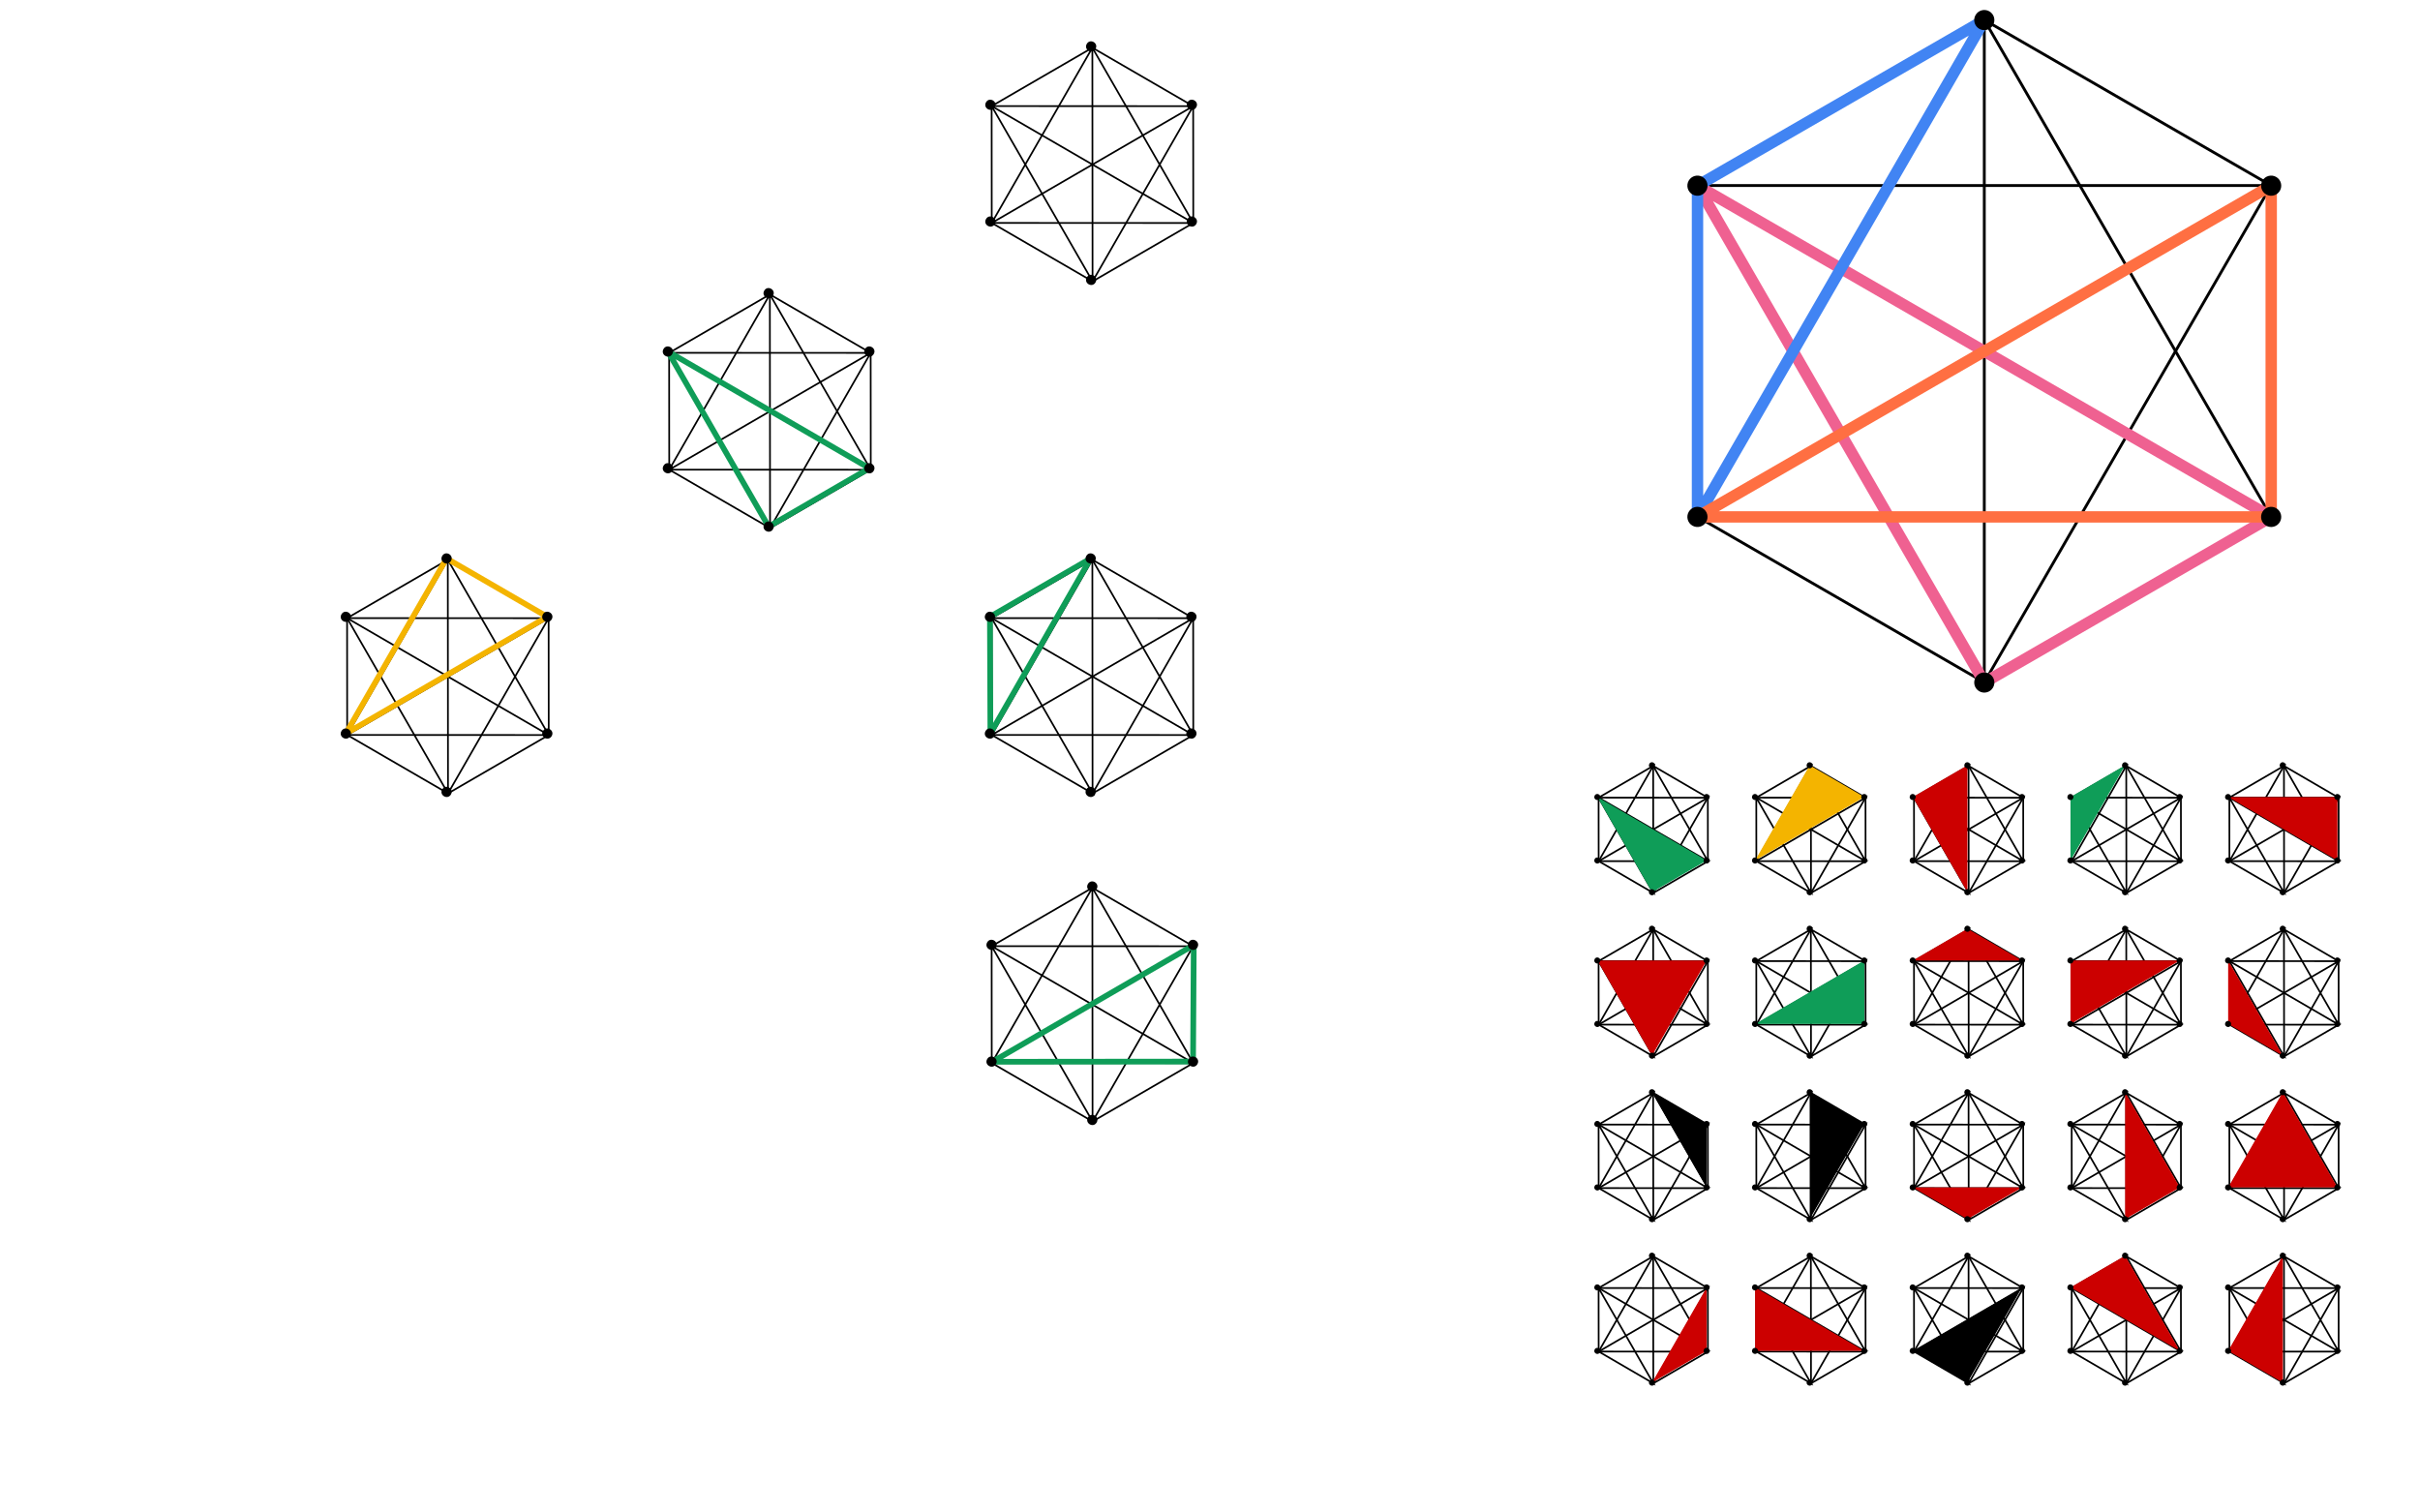 <?xml version="1.0" encoding="UTF-8" standalone="no"?>
<!-- Created with Inkscape (http://www.inkscape.org/) -->

<svg
   xmlns:osb="http://www.openswatchbook.org/uri/2009/osb"
   xmlns:dc="http://purl.org/dc/elements/1.1/"
   xmlns:cc="http://creativecommons.org/ns#"
   xmlns:rdf="http://www.w3.org/1999/02/22-rdf-syntax-ns#"
   xmlns:svg="http://www.w3.org/2000/svg"
   xmlns="http://www.w3.org/2000/svg"
   xmlns:xlink="http://www.w3.org/1999/xlink"
   xmlns:sodipodi="http://sodipodi.sourceforge.net/DTD/sodipodi-0.dtd"
   xmlns:inkscape="http://www.inkscape.org/namespaces/inkscape"
   width="12cm"
   height="7.5cm"
   viewBox="0 0 425.197 265.748"
   id="svg2"
   version="1.1"
   inkscape:version="0.91 r13725"
   sodipodi:docname="alg_1_10.svg">
  <defs
     id="defs4">
    <linearGradient
       id="linearGradient4355"
       osb:paint="solid">
      <stop
         style="stop-color:#ae0000;stop-opacity:1;"
         offset="0"
         id="stop4357" />
    </linearGradient>
  </defs>
  <sodipodi:namedview
     id="base"
     pagecolor="#ffffff"
     bordercolor="#666666"
     borderopacity="1.0"
     inkscape:pageopacity="0.0"
     inkscape:pageshadow="2"
     inkscape:zoom="3.2361481"
     inkscape:cx="160.83936"
     inkscape:cy="132.87402"
     inkscape:document-units="px"
     inkscape:current-layer="layer2"
     showgrid="false"
     units="cm"
     inkscape:window-width="1920"
     inkscape:window-height="1017"
     inkscape:window-x="0"
     inkscape:window-y="30"
     inkscape:window-maximized="1"
     inkscape:object-paths="true"
     inkscape:object-nodes="true"
     inkscape:snap-object-midpoints="true"
     inkscape:snap-nodes="true"
     inkscape:snap-others="true"
     showguides="false" />
  <g
     inkscape:label="Layer 1"
     inkscape:groupmode="layer"
     id="layer1"
     transform="translate(0,-786.614)" />
  <g
     inkscape:groupmode="layer"
     id="layer2"
     inkscape:label="layer"
     transform="translate(0,-17.717)"
     style="display:inline">
    <g
       id="g5054"
       transform="matrix(0.866,0.5,-0.5,0.866,447.08,-816.065)">
      <path
         inkscape:connector-curvature="0"
         id="path5036"
         d="m 391.61,774.341 -58.198,-10e-6 87.297,50.401"
         style="fill:none;fill-rule:evenodd;stroke:#000000;stroke-width:0.5;stroke-linecap:butt;stroke-linejoin:miter;stroke-miterlimit:4;stroke-dasharray:none;stroke-opacity:1" />
      <path
         inkscape:connector-curvature="0"
         id="path5038"
         d="M 333.412,774.341 391.61,875.143"
         style="fill:none;fill-rule:evenodd;stroke:#000000;stroke-width:0.5;stroke-linecap:butt;stroke-linejoin:miter;stroke-miterlimit:4;stroke-dasharray:none;stroke-opacity:1" />
      <path
         inkscape:connector-curvature="0"
         id="path5040"
         d="m 333.412,875.143 1e-5,-100.802 -29.099,50.401"
         style="fill:none;fill-rule:evenodd;stroke:#000000;stroke-width:0.5;stroke-linecap:butt;stroke-linejoin:miter;stroke-miterlimit:4;stroke-dasharray:none;stroke-opacity:1" />
      <path
         inkscape:connector-curvature="0"
         id="path5042"
         d="m 391.61,774.341 29.099,50.401"
         style="fill:none;fill-rule:evenodd;stroke:#000000;stroke-width:0.5;stroke-linecap:butt;stroke-linejoin:miter;stroke-miterlimit:4;stroke-dasharray:none;stroke-opacity:1" />
      <path
         inkscape:connector-curvature="0"
         id="path5044"
         d="m 391.61,875.143 1e-5,-100.802 -58.198,100.802"
         style="fill:none;fill-rule:evenodd;stroke:#000000;stroke-width:0.5;stroke-linecap:butt;stroke-linejoin:miter;stroke-miterlimit:4;stroke-dasharray:none;stroke-opacity:1" />
      <path
         inkscape:connector-curvature="0"
         id="path5046"
         d="m 391.61,774.341 -87.297,50.401"
         style="fill:none;fill-rule:evenodd;stroke:#000000;stroke-width:0.5;stroke-linecap:butt;stroke-linejoin:miter;stroke-miterlimit:4;stroke-dasharray:none;stroke-opacity:1" />
      <path
         inkscape:connector-curvature="0"
         id="path5048"
         d="m 391.61,875.143 29.099,-50.401 -87.297,50.401"
         style="fill:none;fill-rule:evenodd;stroke:#000000;stroke-width:0.5;stroke-linecap:butt;stroke-linejoin:miter;stroke-miterlimit:4;stroke-dasharray:none;stroke-opacity:1" />
      <path
         inkscape:connector-curvature="0"
         id="path5050"
         d="m 420.71,824.742 -116.397,-10e-6"
         style="fill:none;fill-rule:evenodd;stroke:#000000;stroke-width:0.5;stroke-linecap:butt;stroke-linejoin:miter;stroke-miterlimit:4;stroke-dasharray:none;stroke-opacity:1" />
      <path
         inkscape:connector-curvature="0"
         id="path5052"
         d="m 333.412,875.143 58.198,0 -87.297,-50.401 z"
         style="fill:none;fill-rule:evenodd;stroke:#000000;stroke-width:0.5;stroke-linecap:butt;stroke-linejoin:miter;stroke-miterlimit:4;stroke-dasharray:none;stroke-opacity:1" />
    </g>
    <g
       transform="matrix(0.269,0.156,-0.155,0.27,57.155,-286.483)"
       id="g4314"
       style="stroke-width:0.965;stroke-miterlimit:4;stroke-dasharray:none">
      <path
         style="fill:none;fill-rule:evenodd;stroke:#000000;stroke-width:0.965;stroke-linecap:butt;stroke-linejoin:miter;stroke-miterlimit:4;stroke-dasharray:none;stroke-opacity:1"
         d="m 404.941,771.062 -65.847,0.008 98.763,57.005"
         id="path4316"
         inkscape:connector-curvature="0" />
      <path
         style="fill:none;fill-rule:evenodd;stroke:#000000;stroke-width:0.965;stroke-linecap:butt;stroke-linejoin:miter;stroke-miterlimit:4;stroke-dasharray:none;stroke-opacity:1"
         d="m 339.095,771.07 65.833,114.026"
         id="path4318"
         inkscape:connector-curvature="0" />
      <path
         style="fill:none;fill-rule:evenodd;stroke:#000000;stroke-width:0.965;stroke-linecap:butt;stroke-linejoin:miter;stroke-miterlimit:4;stroke-dasharray:none;stroke-opacity:1"
         d="m 339.081,885.104 0.014,-114.034 -32.93,57.021"
         id="path4320"
         inkscape:connector-curvature="0" />
      <path
         style="fill:none;fill-rule:evenodd;stroke:#000000;stroke-width:0.965;stroke-linecap:butt;stroke-linejoin:miter;stroke-miterlimit:4;stroke-dasharray:none;stroke-opacity:1"
         d="m 404.941,771.062 32.916,57.013"
         id="path4322"
         inkscape:connector-curvature="0" />
      <path
         style="fill:none;fill-rule:evenodd;stroke:#000000;stroke-width:0.965;stroke-linecap:butt;stroke-linejoin:miter;stroke-miterlimit:4;stroke-dasharray:none;stroke-opacity:1"
         d="m 404.927,885.096 0.014,-114.034 -65.861,114.042"
         id="path4324"
         inkscape:connector-curvature="0" />
      <path
         style="fill:none;fill-rule:evenodd;stroke:#000000;stroke-width:0.965;stroke-linecap:butt;stroke-linejoin:miter;stroke-miterlimit:4;stroke-dasharray:none;stroke-opacity:1"
         d="m 404.941,771.062 -98.777,57.029"
         id="path4326"
         inkscape:connector-curvature="0" />
      <path
         style="fill:none;fill-rule:evenodd;stroke:#000000;stroke-width:0.965;stroke-linecap:butt;stroke-linejoin:miter;stroke-miterlimit:4;stroke-dasharray:none;stroke-opacity:1"
         d="m 404.927,885.096 32.93,-57.021 -98.777,57.029"
         id="path4328"
         inkscape:connector-curvature="0" />
      <path
         style="fill:none;fill-rule:evenodd;stroke:#000000;stroke-width:0.965;stroke-linecap:butt;stroke-linejoin:miter;stroke-miterlimit:4;stroke-dasharray:none;stroke-opacity:1"
         d="m 437.858,828.075 -131.694,0.016"
         id="path4330"
         inkscape:connector-curvature="0" />
      <path
         style="fill:none;fill-rule:evenodd;stroke:#000000;stroke-width:0.965;stroke-linecap:butt;stroke-linejoin:miter;stroke-miterlimit:4;stroke-dasharray:none;stroke-opacity:1"
         d="m 339.081,885.104 65.847,-0.008 -98.763,-57.005 z"
         id="path4332"
         inkscape:connector-curvature="0" />
    </g>
    <g
       style="stroke-width:0.965;stroke-miterlimit:4;stroke-dasharray:none"
       id="g4334"
       transform="matrix(0.165,0.096,-0.095,0.166,464.918,-6.844)">
      <path
         inkscape:connector-curvature="0"
         id="path4336"
         d="m 391.61,774.341 -58.198,-10e-6 87.297,50.401"
         style="fill:none;fill-rule:evenodd;stroke:#000000;stroke-width:1.57;stroke-linecap:butt;stroke-linejoin:miter;stroke-miterlimit:4;stroke-dasharray:none;stroke-opacity:1" />
      <path
         inkscape:connector-curvature="0"
         id="path4338"
         d="M 333.412,774.341 391.61,875.143"
         style="fill:none;fill-rule:evenodd;stroke:#000000;stroke-width:1.57;stroke-linecap:butt;stroke-linejoin:miter;stroke-miterlimit:4;stroke-dasharray:none;stroke-opacity:1" />
      <path
         inkscape:connector-curvature="0"
         id="path4340"
         d="m 333.412,875.143 1e-5,-100.802 -29.099,50.401"
         style="fill:none;fill-rule:evenodd;stroke:#000000;stroke-width:1.57;stroke-linecap:butt;stroke-linejoin:miter;stroke-miterlimit:4;stroke-dasharray:none;stroke-opacity:1" />
      <path
         inkscape:connector-curvature="0"
         id="path4342"
         d="m 391.61,774.341 29.099,50.401"
         style="fill:none;fill-rule:evenodd;stroke:#000000;stroke-width:1.57;stroke-linecap:butt;stroke-linejoin:miter;stroke-miterlimit:4;stroke-dasharray:none;stroke-opacity:1" />
      <path
         inkscape:connector-curvature="0"
         id="path4344"
         d="m 391.61,875.143 1e-5,-100.802 -58.198,100.802"
         style="fill:none;fill-rule:evenodd;stroke:#000000;stroke-width:1.57;stroke-linecap:butt;stroke-linejoin:miter;stroke-miterlimit:4;stroke-dasharray:none;stroke-opacity:1" />
      <path
         inkscape:connector-curvature="0"
         id="path4346"
         d="m 391.61,774.341 -87.297,50.401"
         style="fill:none;fill-rule:evenodd;stroke:#000000;stroke-width:1.57;stroke-linecap:butt;stroke-linejoin:miter;stroke-miterlimit:4;stroke-dasharray:none;stroke-opacity:1" />
      <path
         inkscape:connector-curvature="0"
         id="path4348"
         d="m 391.61,875.143 29.099,-50.401 -87.297,50.401"
         style="fill:none;fill-rule:evenodd;stroke:#000000;stroke-width:1.57;stroke-linecap:butt;stroke-linejoin:miter;stroke-miterlimit:4;stroke-dasharray:none;stroke-opacity:1" />
      <path
         inkscape:connector-curvature="0"
         id="path4350"
         d="m 420.71,824.742 -116.397,-10e-6"
         style="fill:none;fill-rule:evenodd;stroke:#000000;stroke-width:1.57;stroke-linecap:butt;stroke-linejoin:miter;stroke-miterlimit:4;stroke-dasharray:none;stroke-opacity:1" />
      <path
         inkscape:connector-curvature="0"
         id="path4352"
         d="m 333.412,875.143 58.198,0 -87.297,-50.401 z"
         style="fill:none;fill-rule:evenodd;stroke:#000000;stroke-width:1.57;stroke-linecap:butt;stroke-linejoin:miter;stroke-miterlimit:4;stroke-dasharray:none;stroke-opacity:1" />
    </g>
    <use
       x="0"
       y="0"
       xlink:href="#g4314"
       id="use4434"
       transform="translate(163.074,51.495)"
       width="100%"
       height="100%" />
    <use
       x="0"
       y="0"
       xlink:href="#g4334"
       id="use4456"
       transform="translate(-155.905,-1.414)"
       width="100%"
       height="100%" />
    <use
       height="100%"
       width="100%"
       transform="translate(-128.198,-1.414)"
       id="use4458"
       xlink:href="#g4334"
       y="0"
       x="0" />
    <use
       x="0"
       y="0"
       xlink:href="#g4334"
       id="use4460"
       transform="translate(-100.491,-1.414)"
       width="100%"
       height="100%" />
    <use
       height="100%"
       width="100%"
       transform="translate(-72.784,-1.414)"
       id="use4462"
       xlink:href="#g4334"
       y="0"
       x="0" />
    <use
       x="0"
       y="0"
       xlink:href="#g4334"
       id="use4464"
       transform="translate(-45.077,-1.414)"
       width="100%"
       height="100%" />
    <use
       height="100%"
       width="100%"
       transform="translate(-155.905,27.308)"
       id="use4468"
       xlink:href="#g4334"
       y="0"
       x="0" />
    <use
       x="0"
       y="0"
       xlink:href="#g4334"
       id="use4470"
       transform="translate(-128.198,27.308)"
       width="100%"
       height="100%" />
    <use
       height="100%"
       width="100%"
       transform="translate(-100.491,27.308)"
       id="use4472"
       xlink:href="#g4334"
       y="0"
       x="0" />
    <use
       x="0"
       y="0"
       xlink:href="#g4334"
       id="use4474"
       transform="translate(-72.784,27.308)"
       width="100%"
       height="100%" />
    <use
       height="100%"
       width="100%"
       transform="translate(-45.077,27.308)"
       id="use4476"
       xlink:href="#g4334"
       y="0"
       x="0" />
    <use
       height="100%"
       width="100%"
       transform="translate(-155.905,56.029)"
       id="use4480"
       xlink:href="#g4334"
       y="0"
       x="0" />
    <use
       x="0"
       y="0"
       xlink:href="#g4334"
       id="use4482"
       transform="translate(-128.198,56.029)"
       width="100%"
       height="100%" />
    <use
       height="100%"
       width="100%"
       transform="translate(-100.491,56.029)"
       id="use4484"
       xlink:href="#g4334"
       y="0"
       x="0" />
    <use
       x="0"
       y="0"
       xlink:href="#g4334"
       id="use4486"
       transform="translate(-72.784,56.029)"
       width="100%"
       height="100%" />
    <use
       height="100%"
       width="100%"
       transform="translate(-45.077,56.029)"
       id="use4488"
       xlink:href="#g4334"
       y="0"
       x="0" />
    <use
       x="0"
       y="0"
       xlink:href="#g4334"
       id="use4492"
       transform="translate(-155.905,84.75)"
       width="100%"
       height="100%" />
    <use
       height="100%"
       width="100%"
       transform="translate(-128.198,84.75)"
       id="use4494"
       xlink:href="#g4334"
       y="0"
       x="0" />
    <use
       x="0"
       y="0"
       xlink:href="#g4334"
       id="use4496"
       transform="translate(-100.491,84.75)"
       width="100%"
       height="100%" />
    <use
       height="100%"
       width="100%"
       transform="translate(-72.784,84.75)"
       id="use4498"
       xlink:href="#g4334"
       y="0"
       x="0" />
    <use
       x="0"
       y="0"
       xlink:href="#g4334"
       id="use4500"
       transform="translate(-45.077,84.75)"
       width="100%"
       height="100%" />
    <path
       style="fill:#0f9d58;fill-opacity:1;fill-rule:evenodd;stroke:none;stroke-width:1px;stroke-linecap:butt;stroke-linejoin:miter;stroke-opacity:1"
       d="m 280.663,157.756 9.601,16.727 9.601,-5.576 z"
       id="path4504"
       inkscape:connector-curvature="0"
       sodipodi:nodetypes="cccc" />
    <path
       style="fill:#f4b400;fill-opacity:1;fill-rule:evenodd;stroke:none;stroke-width:1px;stroke-linecap:butt;stroke-linejoin:miter;stroke-opacity:1"
       d="m 308.37,168.907 9.601,-16.727 9.601,5.576 z"
       id="path4506"
       inkscape:connector-curvature="0"
       sodipodi:nodetypes="cccc" />
    <path
       style="fill:#cc0000;fill-opacity:1;fill-rule:evenodd;stroke:none;stroke-width:1px;stroke-linecap:butt;stroke-linejoin:miter;stroke-opacity:1"
       d="m 345.678,152.18 -9.601,5.576 9.601,16.727 z"
       id="path4508"
       inkscape:connector-curvature="0" />
    <path
       style="fill:#0f9d58;fill-opacity:1;fill-rule:evenodd;stroke:none;stroke-width:1px;stroke-linecap:butt;stroke-linejoin:miter;stroke-opacity:1"
       d="m 373.384,152.18 -9.601,5.576 0,11.151 z"
       id="path4510"
       inkscape:connector-curvature="0" />
    <path
       style="fill:#cc0000;fill-opacity:1;fill-rule:evenodd;stroke:none;stroke-width:1px;stroke-linecap:butt;stroke-linejoin:miter;stroke-opacity:1"
       d="m 391.49,157.756 19.202,0 0,11.151 z"
       id="path4512"
       inkscape:connector-curvature="0" />
    <path
       style="fill:#cc0000;fill-opacity:1;fill-rule:evenodd;stroke:none;stroke-width:1px;stroke-linecap:butt;stroke-linejoin:miter;stroke-opacity:1"
       d="m 280.663,186.477 19.202,10e-6 -9.601,16.727 z"
       id="path4514"
       inkscape:connector-curvature="0" />
    <path
       style="fill:#0f9d58;fill-opacity:1;fill-rule:evenodd;stroke:none;stroke-width:1px;stroke-linecap:butt;stroke-linejoin:miter;stroke-opacity:1"
       d="m 327.572,197.628 0,-11.151 -19.202,11.151 z"
       id="path4516"
       inkscape:connector-curvature="0"
       sodipodi:nodetypes="cccc" />
    <path
       style="fill:#cc0000;fill-opacity:1;fill-rule:evenodd;stroke:none;stroke-width:1px;stroke-linecap:butt;stroke-linejoin:miter;stroke-opacity:1"
       d="m 336.076,186.477 9.601,-5.576 9.601,5.576 z"
       id="path4518"
       inkscape:connector-curvature="0"
       sodipodi:nodetypes="cccc" />
    <path
       style="fill:#cc0000;fill-opacity:1;fill-rule:evenodd;stroke:none;stroke-width:1px;stroke-linecap:butt;stroke-linejoin:miter;stroke-opacity:1"
       d="m 363.783,197.628 0,-11.152 19.202,10e-6 z"
       id="path4520"
       inkscape:connector-curvature="0"
       sodipodi:nodetypes="cccc" />
    <path
       style="fill:#cc0000;fill-opacity:1;fill-rule:evenodd;stroke:none;stroke-width:1px;stroke-linecap:butt;stroke-linejoin:miter;stroke-opacity:1"
       d="m 391.49,186.477 0,11.152 9.601,5.576 z"
       id="path4522"
       inkscape:connector-curvature="0" />
    <path
       style="fill:#000000;fill-opacity:1;fill-rule:evenodd;stroke:none;stroke-width:1px;stroke-linecap:butt;stroke-linejoin:miter;stroke-opacity:1"
       d="m 290.264,209.623 9.601,16.727 0,-11.151 z"
       id="path4524"
       inkscape:connector-curvature="0" />
    <path
       style="fill:#000000;fill-opacity:1;fill-rule:evenodd;stroke:none;stroke-width:1px;stroke-linecap:butt;stroke-linejoin:miter;stroke-opacity:1"
       d="m 317.971,209.623 0,22.303 9.601,-16.727 z"
       id="path4526"
       inkscape:connector-curvature="0" />
    <path
       style="fill:#cc0000;fill-opacity:1;fill-rule:evenodd;stroke:none;stroke-width:1px;stroke-linecap:butt;stroke-linejoin:miter;stroke-opacity:1"
       d="m 345.678,231.926 -9.601,-5.576 19.202,0 z"
       id="path4528"
       inkscape:connector-curvature="0"
       sodipodi:nodetypes="cccc" />
    <path
       style="fill:#cc0000;fill-opacity:1;fill-rule:evenodd;stroke:none;stroke-width:1px;stroke-linecap:butt;stroke-linejoin:miter;stroke-opacity:1"
       d="m 373.384,209.623 0,22.303 9.601,-5.576 z"
       id="path4530"
       inkscape:connector-curvature="0" />
    <path
       style="fill:#cc0000;fill-opacity:1;fill-rule:evenodd;stroke:none;stroke-width:1px;stroke-linecap:butt;stroke-linejoin:miter;stroke-opacity:1"
       d="m 401.091,209.623 -9.601,16.727 19.202,0 z"
       id="path4532"
       inkscape:connector-curvature="0" />
    <path
       style="fill:#cc0000;fill-opacity:1;fill-rule:evenodd;stroke:none;stroke-width:1px;stroke-linecap:butt;stroke-linejoin:miter;stroke-opacity:1"
       d="m 299.865,243.92 -9.601,16.727 9.601,-5.576 z"
       id="path4534"
       inkscape:connector-curvature="0" />
    <path
       style="fill:#cc0000;fill-opacity:1;fill-rule:evenodd;stroke:none;stroke-width:1px;stroke-linecap:butt;stroke-linejoin:miter;stroke-opacity:1"
       d="m 308.37,243.92 0,11.152 19.202,0 z"
       id="path4536"
       inkscape:connector-curvature="0" />
    <path
       style="fill:#000000;fill-opacity:1;fill-rule:evenodd;stroke:none;stroke-width:1px;stroke-linecap:butt;stroke-linejoin:miter;stroke-opacity:1"
       d="m 336.076,255.071 19.202,-11.151 -9.601,16.727 z"
       id="path4538"
       inkscape:connector-curvature="0" />
    <path
       style="fill:#cc0000;fill-opacity:1;fill-rule:evenodd;stroke:none;stroke-width:1px;stroke-linecap:butt;stroke-linejoin:miter;stroke-opacity:1"
       d="m 363.783,243.92 9.601,-5.576 9.601,16.727 z"
       id="path4540"
       inkscape:connector-curvature="0" />
    <path
       style="fill:#cc0000;fill-opacity:1;fill-rule:evenodd;stroke:none;stroke-width:1px;stroke-linecap:butt;stroke-linejoin:miter;stroke-opacity:1"
       d="m 401.091,238.344 -9.601,16.727 9.601,5.576 z"
       id="path4542"
       inkscape:connector-curvature="0" />
    <use
       height="100%"
       width="100%"
       transform="translate(106.408,94.846)"
       id="use4639"
       xlink:href="#g4314"
       y="0"
       x="0" />
    <use
       x="0"
       y="0"
       xlink:href="#g4314"
       id="use4641"
       transform="translate(49.824,141.46)"
       width="100%"
       height="100%" />
    <use
       height="100%"
       width="100%"
       transform="translate(163.074,141.46)"
       id="use4645"
       xlink:href="#g4314"
       y="0"
       x="0" />
    <use
       x="0"
       y="0"
       xlink:href="#g4314"
       id="use4647"
       transform="translate(163.074,199.099)"
       width="100%"
       height="100%" />
    <path
       style="fill:none;fill-rule:evenodd;stroke:#0f9d58;stroke-width:1px;stroke-linecap:butt;stroke-linejoin:bevel;stroke-opacity:1"
       d="M 152.75,99.987 117.349,79.477 135.049,110.242 Z"
       id="path5483"
       inkscape:connector-curvature="0"
       sodipodi:nodetypes="cccc" />
    <path
       inkscape:connector-curvature="0"
       id="path5602"
       d="M 96.166,126.091 60.765,146.601 78.465,115.836 Z"
       style="fill:none;fill-rule:evenodd;stroke:#f4b400;stroke-width:1px;stroke-linecap:butt;stroke-linejoin:bevel;stroke-opacity:1"
       sodipodi:nodetypes="cccc" />
    <path
       sodipodi:nodetypes="cccc"
       style="fill:none;fill-rule:evenodd;stroke:#0f9d58;stroke-width:1px;stroke-linecap:butt;stroke-linejoin:bevel;stroke-opacity:1"
       d="m 173.933,126.091 0.082,20.51 17.619,-30.765 z"
       id="path5604"
       inkscape:connector-curvature="0" />
    <path
       inkscape:connector-curvature="0"
       id="path5606"
       d="m 209.745,183.764 -35.401,20.51 35.277,-0.034 z"
       style="fill:none;fill-rule:evenodd;stroke:#0f9d58;stroke-width:1px;stroke-linecap:butt;stroke-linejoin:bevel;stroke-opacity:1"
       sodipodi:nodetypes="cccc" />
    <path
       style="fill:none;fill-rule:evenodd;stroke:#ef6191;stroke-width:2;stroke-linecap:butt;stroke-linejoin:bevel;stroke-opacity:1;stroke-miterlimit:4;stroke-dasharray:none"
       d="M 298.252,50.339 399.054,108.537 348.653,137.637 298.252,50.339 Z"
       id="path4269"
       inkscape:connector-curvature="0" />
    <path
       inkscape:connector-curvature="0"
       id="path4270"
       d="m 298.252,108.537 2.6e-4,-58.198 50.401,-29.099 z"
       style="fill:none;fill-rule:evenodd;stroke:#4184f3;stroke-width:2;stroke-linecap:butt;stroke-linejoin:bevel;stroke-miterlimit:4;stroke-dasharray:none;stroke-opacity:1"
       sodipodi:nodetypes="cccc" />
    <path
       inkscape:connector-curvature="0"
       id="path4268"
       d="m 298.252,108.537 100.803,-58.198 0,58.198 z"
       style="fill:none;fill-rule:evenodd;stroke:#ff6f42;stroke-width:2;stroke-linecap:butt;stroke-linejoin:bevel;stroke-miterlimit:4;stroke-dasharray:none;stroke-opacity:1"
       sodipodi:nodetypes="cccc" />
  </g>
  <g
     inkscape:groupmode="layer"
     id="layer3"
     inkscape:label="points"
     style="display:inline">
    <circle
       r="1.772"
       cy="-155.932"
       cx="312.562"
       id="use4360"
       style="display:inline;fill-opacity:1"
       transform="matrix(0.866,0.5,-0.5,0.866,0,-17.717)" />
    <circle
       r="1.772"
       cy="-105.531"
       cx="283.463"
       id="use4362"
       style="display:inline;fill-opacity:1"
       transform="matrix(0.866,0.5,-0.5,0.866,0,-17.717)" />
    <circle
       r="1.772"
       cy="-155.932"
       cx="370.761"
       id="use4364"
       style="display:inline;fill-opacity:1"
       transform="matrix(0.866,0.5,-0.5,0.866,0,-17.717)" />
    <circle
       r="1.772"
       cy="-105.531"
       cx="399.86"
       id="use4366"
       style="display:inline;fill-opacity:1"
       transform="matrix(0.866,0.5,-0.5,0.866,0,-17.717)" />
    <circle
       r="1.772"
       cy="-55.13"
       cx="370.761"
       id="use4370"
       style="display:inline;fill-opacity:1"
       transform="matrix(0.866,0.5,-0.5,0.866,0,-17.717)" />
    <circle
       r="1.772"
       cy="-55.13"
       cx="312.562"
       id="use4374"
       style="display:inline;fill-opacity:1"
       transform="matrix(0.866,0.5,-0.5,0.866,0,-17.717)" />
    <g
       style="display:inline"
       id="g5491"
       transform="translate(71.107,-19.864)">
      <use
         height="100%"
         width="100%"
         id="use4593"
         xlink:href="#circle4546"
         y="0"
         x="0"
         transform="translate(-43.214,23.138)"
         style="display:inline;stroke-width:0.965;stroke-miterlimit:4;stroke-dasharray:none" />
      <use
         transform="translate(-25.514,33.393)"
         x="0"
         y="0"
         xlink:href="#circle4546"
         id="use4610"
         width="100%"
         height="100%"
         style="display:inline;stroke-width:0.965;stroke-miterlimit:4;stroke-dasharray:none" />
      <use
         height="100%"
         width="100%"
         id="use4612"
         xlink:href="#circle4546"
         y="0"
         x="0"
         transform="translate(-25.514,53.903)"
         style="display:inline;stroke-width:0.965;stroke-miterlimit:4;stroke-dasharray:none" />
      <use
         transform="translate(-43.214,64.158)"
         x="0"
         y="0"
         xlink:href="#circle4546"
         id="use4614"
         width="100%"
         height="100%"
         style="display:inline;stroke-width:0.965;stroke-miterlimit:4;stroke-dasharray:none" />
      <use
         height="100%"
         width="100%"
         id="use4616"
         xlink:href="#circle4546"
         y="0"
         x="0"
         transform="translate(-60.915,53.903)"
         style="display:inline;stroke-width:0.965;stroke-miterlimit:4;stroke-dasharray:none" />
      <use
         transform="translate(-60.915,33.393)"
         x="0"
         y="0"
         xlink:href="#circle4546"
         id="use4618"
         width="100%"
         height="100%"
         style="display:inline;stroke-width:0.965;stroke-miterlimit:4;stroke-dasharray:none" />
    </g>
    <use
       transform="translate(91.968,53.643)"
       style="display:inline"
       x="0"
       y="0"
       xlink:href="#g5491"
       id="use5499"
       width="100%"
       height="100%" />
    <circle
       transform="matrix(0.866,0.5,-0.5,0.866,0,0)"
       style="display:inline;fill-opacity:1;stroke-width:0.965;stroke-miterlimit:4;stroke-dasharray:none"
       id="circle4546"
       cx="37.847"
       cy="-78.156"
       r="0.886" />
    <use
       height="100%"
       width="100%"
       id="use5514"
       xlink:href="#g5491"
       y="0"
       x="0"
       style="display:inline"
       transform="translate(35.302,96.993)" />
    <use
       transform="translate(-21.282,143.607)"
       style="display:inline"
       x="0"
       y="0"
       xlink:href="#g5491"
       id="use5516"
       width="100%"
       height="100%" />
    <use
       height="100%"
       width="100%"
       id="use5518"
       xlink:href="#g5491"
       y="0"
       x="0"
       style="display:inline"
       transform="translate(91.886,143.607)" />
    <use
       transform="translate(92.172,201.246)"
       style="display:inline"
       x="0"
       y="0"
       xlink:href="#g5491"
       id="use5520"
       width="100%"
       height="100%" />
    <circle
       cy="-65.768"
       cx="472.405"
       id="circle5540"
       style="display:inline;fill-opacity:1;stroke-width:0.965;stroke-miterlimit:4;stroke-dasharray:none"
       transform="matrix(0.866,0.5,-0.5,0.866,0,0)"
       r="0.531" />
    <g
       id="g5554"
       transform="translate(53.752,-11.69)">
      <use
         height="100%"
         width="100%"
         transform="translate(-40.907,12.66)"
         id="use5542"
         xlink:href="#circle5540"
         y="0"
         x="0" />
      <use
         x="0"
         y="0"
         xlink:href="#circle5540"
         id="use5544"
         transform="translate(-31.306,18.236)"
         width="100%"
         height="100%" />
      <use
         height="100%"
         width="100%"
         transform="translate(-31.306,29.387)"
         id="use5546"
         xlink:href="#circle5540"
         y="0"
         x="0" />
      <use
         x="0"
         y="0"
         xlink:href="#circle5540"
         id="use5548"
         transform="translate(-40.907,34.963)"
         width="100%"
         height="100%" />
      <use
         height="100%"
         width="100%"
         transform="translate(-50.508,29.387)"
         id="use5550"
         xlink:href="#circle5540"
         y="0"
         x="0" />
      <use
         x="0"
         y="0"
         xlink:href="#circle5540"
         id="use5552"
         transform="translate(-50.508,18.236)"
         width="100%"
         height="100%" />
    </g>
    <use
       x="0"
       y="0"
       xlink:href="#g5554"
       id="use5562"
       transform="translate(-53.752,-17.031)"
       width="100%"
       height="100%" />
    <use
       height="100%"
       width="100%"
       transform="translate(-53.752,-45.753)"
       id="use5564"
       xlink:href="#g5554"
       y="0"
       x="0" />
    <use
       x="0"
       y="0"
       xlink:href="#g5554"
       id="use5566"
       transform="translate(-81.458,-45.753)"
       width="100%"
       height="100%" />
    <use
       height="100%"
       width="100%"
       transform="translate(-109.165,-45.753)"
       id="use5568"
       xlink:href="#g5554"
       y="0"
       x="0" />
    <use
       x="0"
       y="0"
       xlink:href="#g5554"
       id="use5570"
       transform="translate(-136.872,-45.753)"
       width="100%"
       height="100%" />
    <use
       height="100%"
       width="100%"
       transform="translate(-164.579,-45.753)"
       id="use5572"
       xlink:href="#g5554"
       y="0"
       x="0" />
    <use
       x="0"
       y="0"
       xlink:href="#g5554"
       id="use5574"
       transform="translate(-164.579,-17.031)"
       width="100%"
       height="100%" />
    <use
       height="100%"
       width="100%"
       transform="translate(-136.872,-17.031)"
       id="use5576"
       xlink:href="#g5554"
       y="0"
       x="0" />
    <use
       x="0"
       y="0"
       xlink:href="#g5554"
       id="use5578"
       transform="translate(-109.165,-17.031)"
       width="100%"
       height="100%"
       style="fill:#000000;fill-opacity:1" />
    <use
       height="100%"
       width="100%"
       transform="translate(-81.458,-17.031)"
       id="use5580"
       xlink:href="#g5554"
       y="0"
       x="0" />
    <use
       x="0"
       y="0"
       xlink:href="#g5554"
       id="use5582"
       transform="translate(-81.458,11.69)"
       width="100%"
       height="100%" />
    <use
       height="100%"
       width="100%"
       transform="translate(-109.165,11.69)"
       id="use5584"
       xlink:href="#g5554"
       y="0"
       x="0" />
    <use
       x="0"
       y="0"
       xlink:href="#g5554"
       id="use5586"
       transform="translate(-136.872,11.69)"
       width="100%"
       height="100%" />
    <use
       height="100%"
       width="100%"
       transform="translate(-164.579,11.69)"
       id="use5588"
       xlink:href="#g5554"
       y="0"
       x="0" />
    <use
       x="0"
       y="0"
       xlink:href="#g5554"
       id="use5590"
       transform="translate(-164.579,40.411)"
       width="100%"
       height="100%" />
    <use
       height="100%"
       width="100%"
       transform="translate(-136.872,40.411)"
       id="use5592"
       xlink:href="#g5554"
       y="0"
       x="0" />
    <use
       x="0"
       y="0"
       xlink:href="#g5554"
       id="use5594"
       transform="translate(-109.165,40.411)"
       width="100%"
       height="100%" />
    <use
       height="100%"
       width="100%"
       transform="translate(-81.458,40.411)"
       id="use5596"
       xlink:href="#g5554"
       y="0"
       x="0" />
    <use
       x="0"
       y="0"
       xlink:href="#g5554"
       id="use5598"
       transform="translate(-53.752,40.411)"
       width="100%"
       height="100%" />
    <use
       height="100%"
       width="100%"
       transform="translate(-53.752,11.69)"
       id="use5600"
       xlink:href="#g5554"
       y="0"
       x="0" />
  </g>
</svg>
